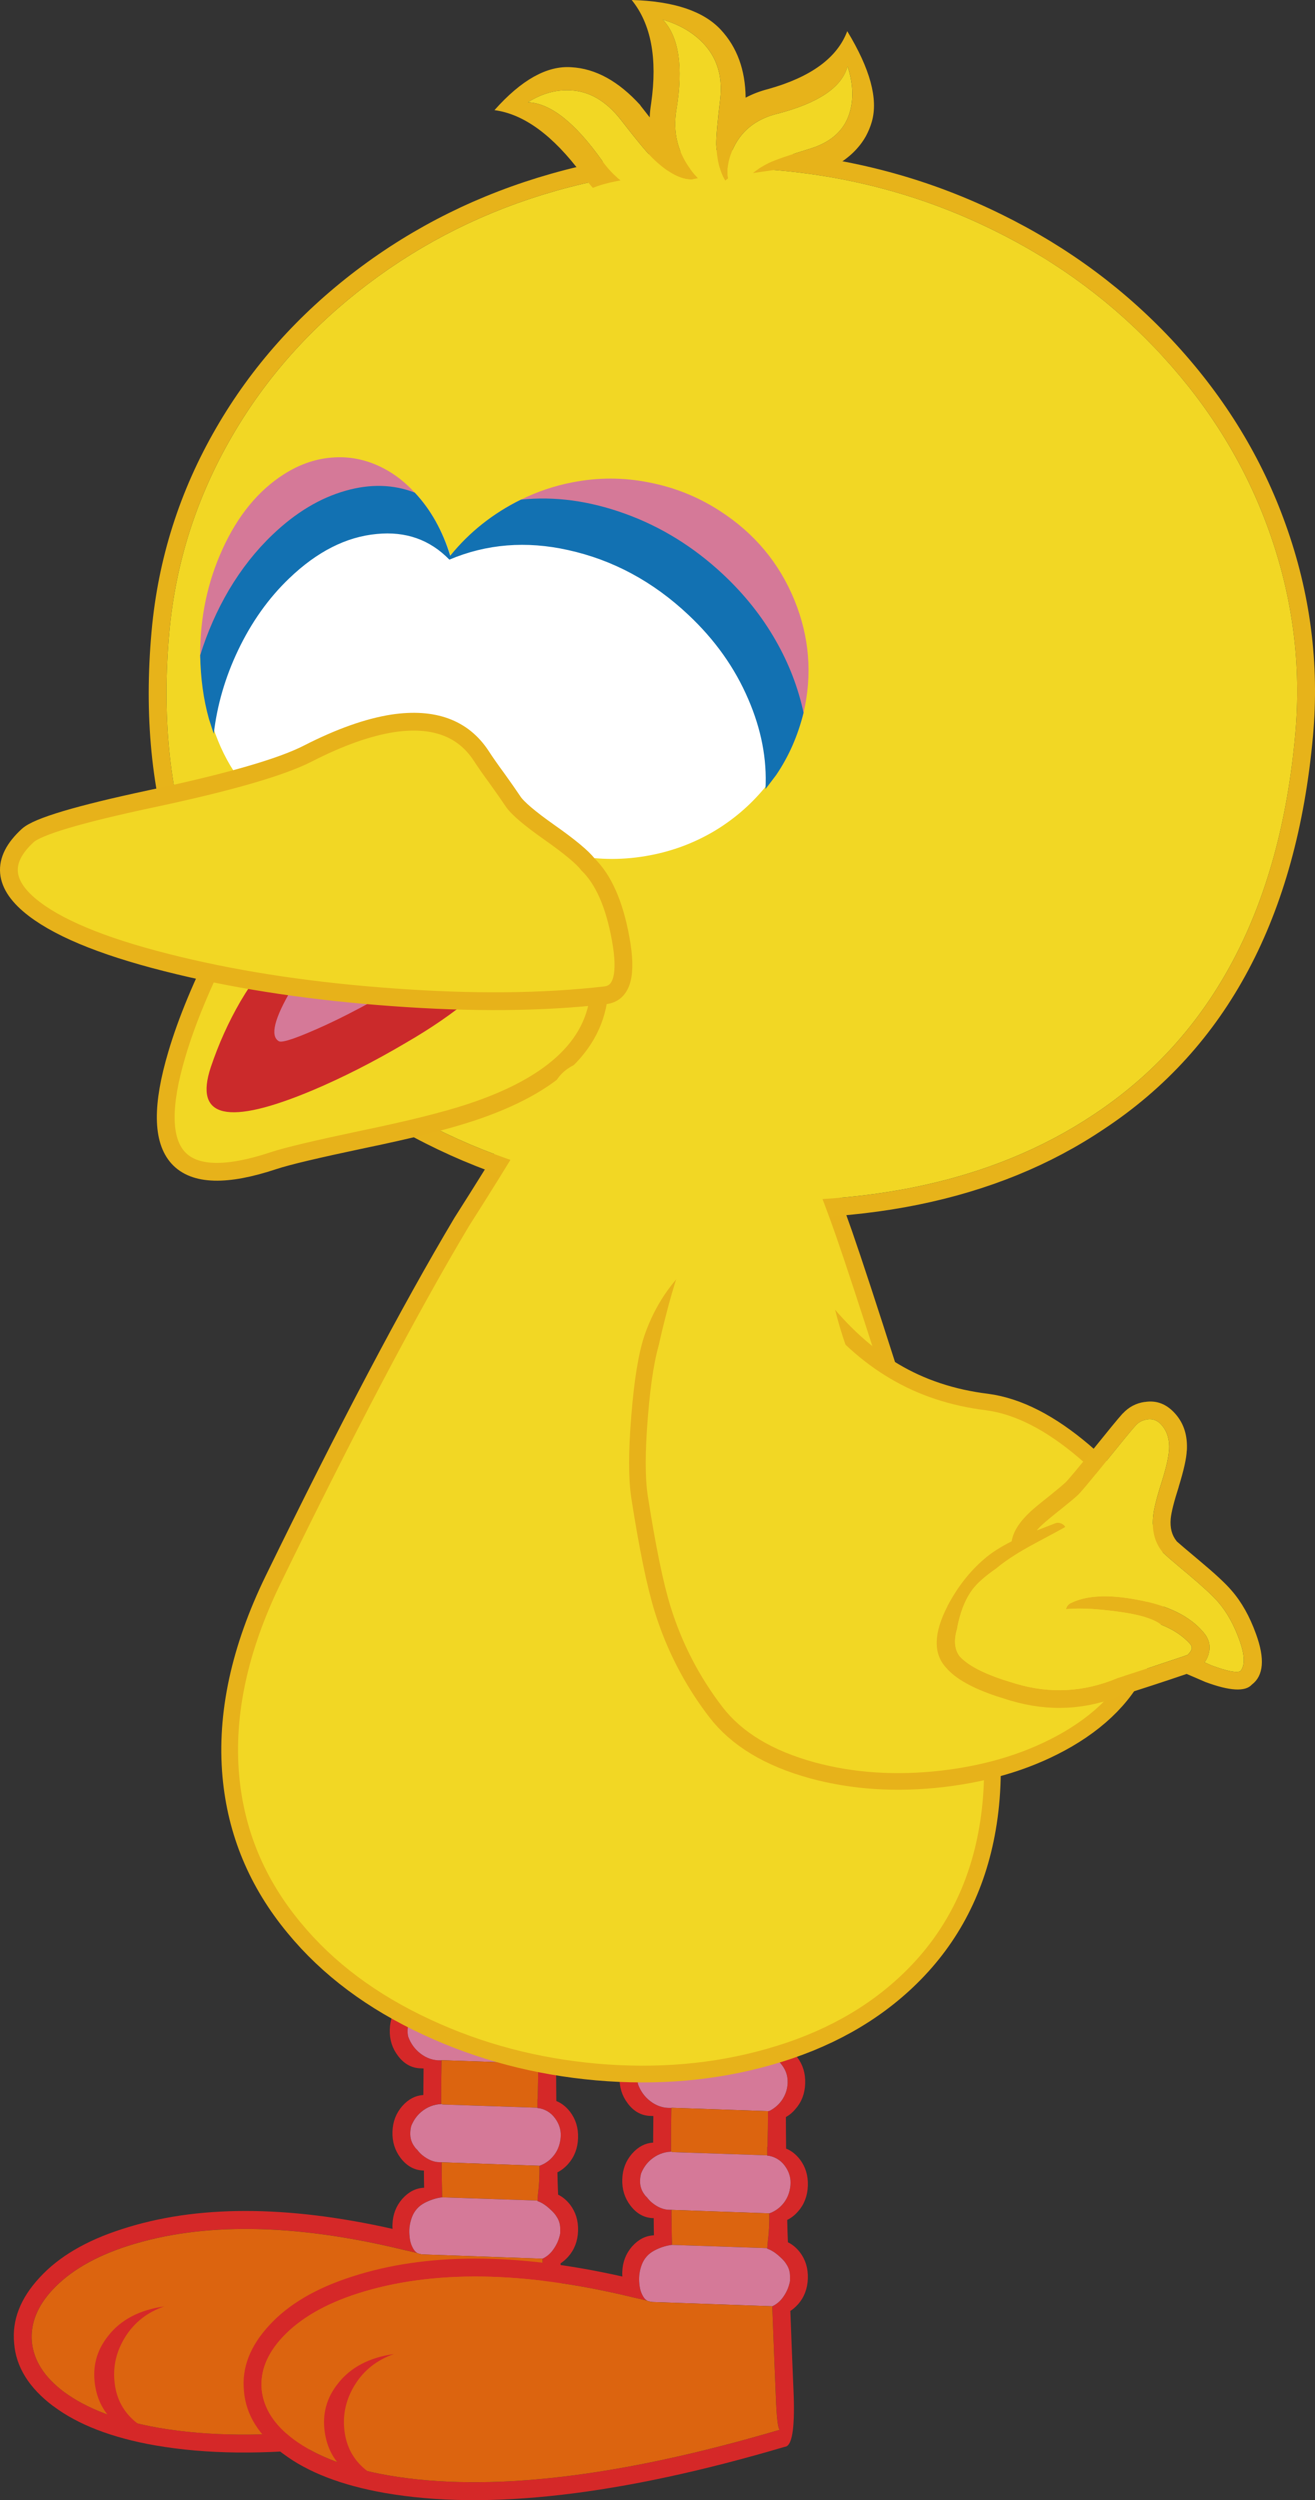 <?xml version="1.0" encoding="utf-8"?>
<!-- Generator: Adobe Illustrator 16.0.0, SVG Export Plug-In . SVG Version: 6.00 Build 0)  -->
<!DOCTYPE svg PUBLIC "-//W3C//DTD SVG 1.1//EN" "http://www.w3.org/Graphics/SVG/1.1/DTD/svg11.dtd">
<svg version="1.1" id="レイヤー_1" xmlns="http://www.w3.org/2000/svg" xmlns:xlink="http://www.w3.org/1999/xlink" x="0px"
	 y="0px" width="250.728px" height="476.513px" viewBox="0 0 250.728 476.513" enable-background="new 0 0 250.728 476.513"
	 xml:space="preserve">
<rect x="0" y="0" width="250.728" height="476.513" fill="#333333" stroke="none"/>
<g>
	<path fill="#D52828" d="M107.048,356.849l0.105-1.68l-24.199-1.762l-0.172,1.635c-0.783,7.51-1.361,15.785-1.678,24.775
		l-0.322-0.023c-1.742-0.062-3.273,0.643-4.57,2.107H76.19v0.016c-1.172,1.344-1.807,2.959-1.869,4.877
		c-0.066,1.936,0.465,3.592,1.553,5.021l-0.021-0.027c1.188,1.6,2.676,2.406,4.443,2.426h0.02l0.447,0.025
		c-0.021,1.654-0.021,3.336-0.043,5.055c-1.51,0.09-2.85,0.789-3.996,2.086h-0.021v0.02c-1.172,1.344-1.809,2.959-1.869,4.869
		c-0.066,1.939,0.463,3.596,1.547,5.021l-0.018-0.021c1.209,1.594,2.699,2.404,4.465,2.422c0,1.148,0.02,2.236,0.043,3.277
		c-1.572,0.064-2.959,0.768-4.146,2.105h-0.021v0.021c-1.172,1.338-1.809,2.955-1.869,4.871c-0.023,0.275,0,0.572,0.018,0.846
		c-20.285-4.568-37.471-4.549-51.545,0.029c-6.848,2.182-12.102,5.266-15.736,9.229c-3.699,3.975-5.316,8.16-4.871,12.564v0.018
		c0.361,4.514,2.854,8.486,7.465,11.959h0.021c4.697,3.521,11.141,6.01,19.373,7.461h0.02c19.459,3.398,44.893,0.461,76.256-8.805
		c1.342-0.088,1.891-3.342,1.684-9.764v-0.018c-0.258-5.977-0.469-11.334-0.643-16.098c0.49-0.318,0.98-0.746,1.428-1.234
		c0-0.025,0-0.025,0.02-0.025c1.193-1.334,1.832-2.994,1.891-4.928c0.066-1.939-0.441-3.598-1.529-5.021
		c-0.682-0.871-1.445-1.488-2.273-1.891c-0.066-1.426-0.105-2.854-0.131-4.252c0.727-0.363,1.406-0.879,2.023-1.576
		c0-0.02,0-0.02,0.02-0.02c1.193-1.34,1.832-3,1.891-4.939c0.066-1.928-0.441-3.594-1.529-5.014
		c-0.766-0.977-1.635-1.658-2.613-2.041c-0.02-2.023-0.041-4.045-0.041-6.021c0.654-0.357,1.254-0.848,1.781-1.482
		c1.189-1.342,1.83-2.982,1.895-4.916c0.066-1.932-0.445-3.596-1.531-5.02c-0.613-0.787-1.299-1.361-2.041-1.762
		C106.278,372.735,106.599,364.612,107.048,356.849 M102.71,382.284v0.043c1.17,0.594,2.105,1.463,2.848,2.594
		c0.406,0.617,0.637,1.275,0.746,1.98c0.189,1.465-0.109,2.805-0.852,4.021c-0.617,0.996-1.467,1.764-2.512,2.311
		c-0.127,0.047-0.23,0.066-0.32,0.066c0,2.23-0.041,4.527-0.102,6.867l-0.041-0.084v1.637v0.066h0.016
		c0.127,0.02,0.26,0.02,0.402,0.037c1.385,0.303,2.449,1.068,3.213,2.322c0.619,0.996,0.896,2.084,0.787,3.25
		c-0.021,0.195-0.039,0.385-0.082,0.617c-0.234,1.385-0.85,2.555-1.871,3.508c-0.596,0.555-1.297,0.982-2.086,1.262v0.232
		c0.021,1.549-0.043,3.146-0.236,4.822v-0.188l-0.143,1.762v0.107c0.74,0.234,1.547,0.744,2.422,1.555
		c0.572,0.51,0.977,0.977,1.209,1.379c0.512,0.746,0.748,1.617,0.705,2.617v0.043v0.064v0.209v0.277
		c-0.234,1.26-0.744,2.359-1.533,3.361c-0.508,0.637-1.125,1.129-1.85,1.467v0.127c0.191,5.004,0.406,10.652,0.682,16.996
		c0.15,4.168,0.402,6.293,0.762,6.396c-30.725,9.082-55.65,11.992-74.725,8.695c-7.588-1.336-13.584-3.617-17.945-6.822
		c-3.719-2.787-5.762-5.953-6.127-9.547c-0.295-3.469,1.02-6.785,3.977-9.955c3.32-3.553,8.086-6.312,14.293-8.312
		c14.207-4.555,31.686-4.316,52.439,0.697l2.68,0.619l0.107,0.025c-0.406-0.236-0.723-0.645-0.98-1.217
		c-0.318-0.66-0.486-1.445-0.529-2.336c-0.086-1.129,0.082-2.215,0.484-3.303c0.475-1.203,1.279-2.102,2.402-2.697
		c1.023-0.529,2.084-0.895,3.172-1.043c0.062-0.021,0.129-0.021,0.189-0.021v-0.104c-0.061-1.934-0.082-4.127-0.105-6.572v-0.018
		h-0.338c-1.127,0-2.232-0.445-3.318-1.32c-0.402-0.322-0.723-0.68-0.998-1.043c-0.172-0.15-0.322-0.316-0.471-0.51v-0.023
		c-0.613-0.785-0.912-1.719-0.85-2.805c0.021-0.445,0.086-0.857,0.191-1.236c0.428-1.037,1.043-1.934,1.873-2.635
		c1.125-0.936,2.4-1.447,3.826-1.51v-0.275c0-2.748,0.021-5.443,0.062-8.057h-0.146c-1.402,0.037-2.68-0.387-3.848-1.281
		c-1.088-0.828-1.873-1.914-2.359-3.248c-0.088-0.408-0.131-0.811-0.111-1.238c0.023-0.615,0.15-1.188,0.365-1.68
		c0.256-0.402,0.531-0.809,0.828-1.189c0.428-0.555,0.955-1,1.594-1.342c1.256-0.617,2.549-0.977,3.934-1.062v-0.066
		c0.277-8.906,0.811-17.074,1.553-24.537l17.564,1.275C103.112,365.956,102.839,373.946,102.71,382.284"/>
	<path fill="#D57998" d="M102.71,382.327v-0.043l-18.27-0.637c-1.385,0.084-2.678,0.443-3.934,1.061
		c-0.639,0.342-1.166,0.787-1.594,1.342c-0.297,0.381-0.572,0.787-0.828,1.189c-0.215,0.492-0.344,1.064-0.365,1.68
		c-0.02,0.428,0.021,0.83,0.111,1.238c0.486,1.338,1.271,2.424,2.359,3.248c1.168,0.895,2.445,1.318,3.848,1.281h0.146
		c0.045-0.023,0.086-0.023,0.127-0.023l18.309,0.637c0.09,0,0.193-0.02,0.32-0.066c1.045-0.547,1.895-1.314,2.512-2.311
		c0.742-1.217,1.041-2.557,0.852-4.021c-0.109-0.705-0.34-1.363-0.746-1.98C104.815,383.79,103.88,382.921,102.71,382.327"/>
	<path fill="#DC640F" d="M102.71,382.284c0.129-8.338,0.402-16.328,0.848-23.967l-17.564-1.275
		c-0.742,7.463-1.275,15.631-1.553,24.537v0.066L102.71,382.284z"/>
	<path fill="#DC640F" d="M102.478,400.083l0.041,0.084c0.059-2.34,0.102-4.637,0.102-6.867l-18.309-0.637
		c-0.041,0-0.082,0-0.125,0.023c-0.039,2.613-0.064,5.309-0.064,8.057v0.275l0.148,0.021c0.023,0.02,0.062,0.041,0.107,0.064
		l18.1,0.615V400.083z"/>
	<path fill="#D57998" d="M102.478,401.786v-0.066l-18.1-0.615c-0.045-0.023-0.084-0.045-0.107-0.064l-0.148-0.018
		c-1.426,0.059-2.701,0.57-3.826,1.506c-0.83,0.701-1.447,1.598-1.871,2.635c-0.107,0.379-0.17,0.791-0.193,1.236
		c-0.062,1.086,0.238,2.02,0.85,2.805v0.023c0.148,0.193,0.301,0.359,0.471,0.51c0.275,0.363,0.594,0.721,0.998,1.043
		c1.086,0.875,2.191,1.32,3.318,1.32h0.338v0.018l18.65,0.664c0.787-0.279,1.49-0.707,2.086-1.262
		c1.021-0.953,1.637-2.123,1.871-3.508c0.041-0.232,0.061-0.422,0.08-0.617c0.111-1.166-0.168-2.254-0.783-3.25
		c-0.768-1.254-1.83-2.02-3.213-2.322c-0.146-0.018-0.277-0.018-0.402-0.037H102.478z"/>
	<path fill="#DC640F" d="M102.856,413.015v-0.232l-18.65-0.664c0.023,2.445,0.043,4.637,0.105,6.572v0.104l18.166,0.617l0.143-1.762
		v0.188C102.813,416.161,102.878,414.563,102.856,413.015"/>
	<path fill="#D57998" d="M106.813,425.663v-0.277v-0.209v-0.064v-0.043c0.041-1-0.193-1.875-0.705-2.617
		c-0.232-0.402-0.639-0.869-1.211-1.379c-0.871-0.811-1.68-1.32-2.42-1.555v-0.107l-18.166-0.617c-0.062,0-0.127,0-0.188,0.021
		c-1.086,0.148-2.148,0.514-3.172,1.043c-1.125,0.596-1.934,1.494-2.4,2.703c-0.4,1.082-0.574,2.168-0.488,3.297
		c0.043,0.887,0.209,1.676,0.529,2.336c0.256,0.572,0.574,0.98,0.98,1.217l-0.107-0.025c0.086,0.025,0.17,0.062,0.256,0.104
		c0.146,0.047,0.293,0.092,0.469,0.131c0.02,0,0.062,0,0.125,0.021c0.17,0.02,0.363,0.045,0.553,0.045l22.561,0.805
		c0.727-0.338,1.342-0.83,1.85-1.467C106.069,428.022,106.579,426.923,106.813,425.663"/>
	<path fill="#DC640F" d="M103.431,430.618v-0.127l-22.561-0.805c-0.193,0-0.383-0.025-0.555-0.045
		c-0.062-0.021-0.105-0.021-0.125-0.021c-0.17-0.037-0.322-0.084-0.471-0.129c-0.082-0.043-0.168-0.08-0.254-0.105l-2.68-0.617
		c-20.754-5.016-38.232-5.254-52.439-0.699c-6.207,2-10.973,4.76-14.293,8.312c-2.957,3.17-4.271,6.486-3.977,9.955
		c0.365,3.594,2.404,6.76,6.127,9.547c4.361,3.207,10.357,5.486,17.945,6.822c19.074,3.297,44,0.387,74.725-8.695
		c-0.359-0.104-0.611-2.229-0.762-6.396C103.837,441.271,103.622,435.622,103.431,430.618"/>
	<path fill="#D52828" d="M20.624,445.208c-2.193,2.744-3.02,5.85-2.512,9.314c0.514,3.488,2.193,6.189,5.066,8.123
		c3.229,2.191,7.246,2.83,12.074,1.957l-0.254-0.127c-3.998,0-7.207-1.084-9.613-3.277c-2.125-1.938-3.316-4.422-3.574-7.484
		c-0.254-2.961,0.451-5.721,2.084-8.336c1.727-2.744,4.193-4.68,7.404-5.785C26.603,440.255,23.024,442.126,20.624,445.208"/>
	<path fill="#D52828" d="M150.863,365.925l0.105-1.68l-24.198-1.766l-0.172,1.639c-0.789,7.506-1.361,15.777-1.682,24.768
		l-0.32-0.02c-1.744-0.061-3.271,0.639-4.566,2.109h-0.025v0.018c-1.17,1.344-1.809,2.959-1.871,4.871
		c-0.066,1.939,0.469,3.598,1.553,5.021l-0.023-0.018c1.193,1.588,2.68,2.398,4.443,2.416h0.025l0.443,0.025
		c-0.018,1.658-0.018,3.336-0.041,5.057c-1.508,0.086-2.852,0.789-3.994,2.084h-0.025v0.023c-1.17,1.34-1.807,2.957-1.867,4.871
		c-0.066,1.938,0.467,3.592,1.549,5.021l-0.016-0.025c1.207,1.596,2.701,2.406,4.461,2.426c0,1.148,0.02,2.232,0.045,3.273
		c-1.578,0.068-2.961,0.766-4.146,2.105h-0.025v0.016c-1.17,1.346-1.807,2.963-1.867,4.881c-0.023,0.27,0,0.572,0.018,0.85
		c-20.289-4.572-37.471-4.553-51.547,0.018c-6.846,2.189-12.1,5.275-15.734,9.229c-3.705,3.977-5.316,8.168-4.871,12.568v0.018
		c0.365,4.512,2.85,8.49,7.467,11.951h0.018c4.703,3.533,11.143,6.02,19.373,7.469h0.02c19.459,3.4,44.895,0.465,76.26-8.805
		c1.342-0.086,1.893-3.34,1.68-9.762v-0.021c-0.252-5.975-0.467-11.332-0.639-16.1c0.488-0.316,0.98-0.742,1.424-1.234
		c0-0.016,0-0.016,0.025-0.016c1.189-1.344,1.828-3.004,1.889-4.941c0.064-1.93-0.443-3.586-1.527-5.014
		c-0.684-0.869-1.453-1.49-2.277-1.893c-0.062-1.422-0.104-2.848-0.129-4.254c0.721-0.357,1.408-0.867,2.02-1.574
		c0-0.018,0-0.018,0.025-0.018c1.189-1.34,1.828-3,1.889-4.936c0.064-1.932-0.443-3.594-1.527-5.018
		c-0.766-0.98-1.639-1.662-2.619-2.045c-0.021-2.018-0.043-4.039-0.043-6.016c0.656-0.361,1.254-0.848,1.787-1.486
		c1.195-1.342,1.834-2.975,1.891-4.914c0.068-1.938-0.445-3.594-1.527-5.018c-0.617-0.787-1.299-1.363-2.039-1.762
		C150.095,381.81,150.416,373.685,150.863,365.925 M146.521,391.354v0.047c1.172,0.588,2.107,1.463,2.852,2.594
		c0.404,0.617,0.641,1.281,0.748,1.975c0.189,1.471-0.107,2.809-0.852,4.018c-0.617,1.004-1.471,1.77-2.512,2.318
		c-0.127,0.045-0.236,0.068-0.32,0.068c0,2.232-0.041,4.525-0.102,6.865l-0.045-0.084v1.639v0.064h0.021
		c0.125,0.021,0.254,0.021,0.404,0.041c1.381,0.297,2.443,1.066,3.209,2.318c0.617,1.002,0.891,2.084,0.785,3.256
		c-0.02,0.191-0.037,0.383-0.082,0.613c-0.23,1.383-0.852,2.557-1.873,3.508c-0.594,0.553-1.295,0.979-2.08,1.258v0.23
		c0.02,1.557-0.045,3.15-0.238,4.828v-0.189l-0.146,1.762v0.109c0.746,0.238,1.553,0.746,2.424,1.551
		c0.574,0.512,0.979,0.98,1.211,1.385c0.514,0.744,0.748,1.615,0.703,2.611v0.047v0.061v0.211v0.277
		c-0.23,1.256-0.746,2.365-1.533,3.361c-0.512,0.641-1.123,1.125-1.852,1.465v0.133c0.195,4.994,0.406,10.65,0.684,16.992
		c0.146,4.166,0.402,6.293,0.768,6.404c-30.731,9.076-55.651,11.992-74.729,8.689c-7.592-1.336-13.584-3.615-17.949-6.824
		c-3.719-2.787-5.76-5.955-6.121-9.547c-0.301-3.465,1.02-6.783,3.979-9.955c3.314-3.551,8.08-6.311,14.287-8.314
		c14.207-4.553,31.686-4.316,52.439,0.705l2.684,0.617l0.102,0.018c-0.404-0.234-0.721-0.635-0.975-1.209
		c-0.322-0.66-0.49-1.447-0.535-2.338c-0.084-1.127,0.084-2.221,0.488-3.297c0.471-1.217,1.275-2.109,2.402-2.699
		c1.023-0.537,2.09-0.896,3.172-1.049c0.062-0.021,0.129-0.021,0.189-0.021v-0.105c-0.061-1.93-0.08-4.121-0.105-6.572v-0.02h-0.344
		c-1.125,0-2.232-0.445-3.312-1.316c-0.402-0.318-0.727-0.682-1.004-1.041c-0.166-0.148-0.314-0.318-0.463-0.512v-0.018
		c-0.619-0.789-0.914-1.727-0.852-2.811c0.021-0.443,0.082-0.852,0.189-1.234c0.428-1.041,1.047-1.932,1.873-2.635
		c1.127-0.936,2.402-1.441,3.828-1.508v-0.279c0-2.742,0.018-5.447,0.062-8.059h-0.146c-1.404,0.041-2.682-0.381-3.848-1.277
		c-1.088-0.828-1.877-1.914-2.365-3.254c-0.084-0.402-0.129-0.805-0.104-1.234c0.02-0.619,0.146-1.188,0.357-1.676
		c0.26-0.41,0.533-0.811,0.828-1.197c0.432-0.545,0.965-0.992,1.598-1.336c1.258-0.615,2.553-0.98,3.936-1.064v-0.059
		c0.273-8.912,0.807-17.082,1.553-24.543l17.567,1.273C146.927,375.024,146.65,383.022,146.521,391.354"/>
	<path fill="#D57998" d="M146.521,391.401v-0.047l-18.264-0.637c-1.383,0.084-2.678,0.449-3.936,1.064
		c-0.633,0.344-1.166,0.791-1.598,1.336c-0.295,0.387-0.568,0.787-0.828,1.197c-0.213,0.488-0.338,1.057-0.357,1.676
		c-0.025,0.43,0.02,0.832,0.104,1.234c0.488,1.34,1.277,2.426,2.365,3.254c1.166,0.896,2.439,1.318,3.848,1.277h0.146
		c0.047-0.023,0.088-0.023,0.127-0.023l18.309,0.641c0.084,0,0.193-0.023,0.32-0.068c1.041-0.549,1.895-1.314,2.512-2.318
		c0.744-1.209,1.041-2.547,0.852-4.018c-0.107-0.697-0.344-1.357-0.748-1.975C148.628,392.864,147.693,391.989,146.521,391.401"/>
	<path fill="#DC640F" d="M146.521,391.354c0.129-8.332,0.406-16.33,0.855-23.965l-17.567-1.273
		c-0.746,7.461-1.279,15.631-1.553,24.543v0.059L146.521,391.354z"/>
	<path fill="#DC640F" d="M146.289,409.155l0.045,0.084c0.061-2.34,0.105-4.633,0.105-6.865l-18.309-0.641
		c-0.043,0-0.082,0-0.127,0.023c-0.045,2.611-0.064,5.316-0.064,8.059v0.279l0.148,0.02c0.02,0.018,0.062,0.047,0.102,0.062
		l18.1,0.617V409.155z"/>
	<path fill="#D57998" d="M146.289,410.858v-0.064l-18.1-0.617c-0.039-0.016-0.082-0.045-0.102-0.062l-0.148-0.023
		c-1.428,0.07-2.701,0.576-3.826,1.512c-0.828,0.703-1.451,1.594-1.873,2.635c-0.105,0.383-0.17,0.791-0.195,1.234
		c-0.059,1.084,0.242,2.021,0.854,2.807v0.021c0.15,0.193,0.301,0.361,0.465,0.512c0.279,0.359,0.6,0.723,1.004,1.041
		c1.08,0.871,2.188,1.316,3.312,1.316h0.344v0.018l18.653,0.666c0.785-0.279,1.486-0.705,2.084-1.258
		c1.018-0.951,1.637-2.125,1.869-3.508c0.043-0.23,0.062-0.422,0.082-0.615c0.105-1.17-0.168-2.254-0.783-3.254
		c-0.768-1.252-1.83-2.021-3.211-2.318c-0.154-0.021-0.277-0.021-0.402-0.041H146.289z"/>
	<path fill="#DC640F" d="M146.675,422.083v-0.23l-18.653-0.664c0.025,2.451,0.045,4.643,0.109,6.572v0.105l18.159,0.617l0.15-1.762
		v0.189C146.63,425.233,146.695,423.64,146.675,422.083"/>
	<path fill="#D57998" d="M150.628,434.735v-0.277v-0.211v-0.061v-0.047c0.043-0.996-0.189-1.867-0.703-2.611
		c-0.232-0.404-0.639-0.873-1.215-1.385c-0.867-0.805-1.678-1.312-2.422-1.551v-0.109l-18.159-0.617c-0.064,0-0.129,0-0.189,0.021
		c-1.084,0.152-2.15,0.512-3.172,1.049c-1.127,0.59-1.934,1.482-2.404,2.699c-0.404,1.076-0.57,2.17-0.49,3.297
		c0.045,0.891,0.215,1.678,0.537,2.338c0.254,0.574,0.57,0.975,0.975,1.209l-0.102-0.018c0.078,0.018,0.166,0.064,0.25,0.104
		c0.152,0.039,0.299,0.088,0.473,0.125c0.018,0,0.059,0,0.123,0.023c0.168,0.023,0.363,0.043,0.553,0.043l22.563,0.805
		c0.727-0.34,1.338-0.824,1.85-1.465C149.884,437.101,150.396,435.991,150.628,434.735"/>
	<path fill="#DC640F" d="M147.246,439.694v-0.135l-22.563-0.803c-0.189,0-0.385-0.02-0.553-0.043
		c-0.064-0.023-0.105-0.023-0.123-0.023c-0.174-0.037-0.32-0.086-0.473-0.125c-0.084-0.039-0.172-0.09-0.25-0.104l-2.682-0.617
		c-20.756-5.021-38.234-5.258-52.438-0.705c-6.211,2.004-10.977,4.764-14.293,8.314c-2.957,3.172-4.277,6.49-3.977,9.949
		c0.357,3.598,2.4,6.766,6.121,9.553c4.363,3.209,10.359,5.488,17.949,6.824c19.076,3.303,43.998,0.387,74.729-8.689
		c-0.365-0.111-0.619-2.238-0.77-6.404C147.65,450.345,147.437,444.688,147.246,439.694"/>
	<path fill="#D52828" d="M64.44,454.284c-2.189,2.738-3.023,5.844-2.51,9.312c0.512,3.488,2.191,6.189,5.059,8.121
		c3.236,2.193,7.252,2.83,12.082,1.961l-0.256-0.131c-3.998,0-7.209-1.088-9.613-3.273c-2.125-1.936-3.316-4.424-3.574-7.488
		c-0.254-2.957,0.447-5.717,2.084-8.334c1.725-2.742,4.191-4.676,7.4-5.787C70.415,449.325,66.841,451.2,64.44,454.284"/>
	<path fill="#E7B31A" d="M105.808,206.417c1.859-3.512,6.109-5.133,12.809-4.824c6.484,0.281,14.676,2.33,24.551,6.17
		c2.822,1.1,5.557,3.971,8.182,8.643c2.387,4.219,5.078,10.631,8.088,19.268c3.811,10.982,11.434,34.838,22.863,71.551
		c5.029,15.344,6.502,29.045,4.404,41.078c-1.885,10.918-6.586,20.094-14.139,27.496c-6.91,6.785-15.711,11.703-26.396,14.707
		c-10.098,2.871-20.844,3.816-32.256,2.82c-11.348-1.006-21.922-3.797-31.73-8.352c-10.322-4.754-18.627-10.955-24.893-18.586
		c-6.869-8.285-10.752-17.625-11.688-28.025c-1.027-11.482,1.619-23.689,7.93-36.641c13.947-28.607,25.891-51.266,35.85-67.977
		C97.433,221.108,102.899,212.009,105.808,206.417"/>
	<path fill="none" stroke="#E7B21A" stroke-width="6.375" stroke-miterlimit="10" d="M118.616,201.593
		c6.482,0.281,14.676,2.33,24.553,6.17c2.82,1.1,5.555,3.971,8.178,8.643c2.391,4.221,5.078,10.631,8.09,19.268
		c3.811,10.982,11.434,34.838,22.861,71.551c5.031,15.344,6.504,29.045,4.406,41.078c-1.885,10.918-6.59,20.094-14.139,27.496
		c-6.914,6.785-15.711,11.703-26.396,14.707c-10.1,2.871-20.844,3.816-32.256,2.82c-11.35-1.006-21.922-3.797-31.729-8.352
		c-10.324-4.754-18.629-10.955-24.896-18.584c-6.867-8.287-10.75-17.627-11.688-28.027c-1.027-11.482,1.621-23.689,7.934-36.641
		c13.945-28.607,25.887-51.266,35.848-67.977c8.047-12.637,13.514-21.734,16.426-27.328
		C107.665,202.905,111.919,201.284,118.616,201.593z"/>
	<path fill="#E7B31A" d="M41.247,81.511c6.711-11.592,15.621-21.58,26.725-30.006c11.068-8.389,23.434-14.508,37.135-18.398
		c14.164-4.02,28.717-5.363,43.69-4.01c14.969,1.354,29.029,5.287,42.195,11.783c12.781,6.283,23.869,14.525,33.25,24.762
		c9.418,10.285,16.385,21.709,20.889,34.311c4.709,13.119,6.453,26.562,5.209,40.352c-3.121,34.445-16.404,59.402-39.859,74.887
		c-20.519,13.795-47.177,19.217-79.988,16.252c-15.314-1.385-29.352-4.789-42.129-10.178l-0.023-0.004
		c-13.178-5.596-24.363-13.041-33.555-22.303c-20.16-20.24-28.791-46.484-25.881-78.688C30.151,106.479,34.255,93.563,41.247,81.511
		 M70.028,54.228C59.31,62.345,50.683,72.017,44.2,83.226c-6.738,11.629-10.713,24.068-11.918,37.354
		c-2.814,31.1,5.479,56.422,24.889,75.996c8.92,8.961,19.746,16.131,32.516,21.568c12.469,5.26,26.18,8.566,41.105,9.914
		c31.909,2.889,57.846-2.344,77.811-15.674c22.557-14.988,35.346-39.127,38.354-72.387c1.203-13.281-0.479-26.227-5.02-38.879
		c-4.367-12.193-11.115-23.258-20.227-33.174c-9.086-9.932-19.814-17.947-32.21-24.029c-12.799-6.314-26.459-10.129-41.01-11.441
		c-14.553-1.314-28.696-0.018-42.459,3.889C92.765,40.124,80.749,46.081,70.028,54.228"/>
	<path fill="#F2D724" d="M44.2,83.226c6.484-11.209,15.109-20.879,25.828-28.998c10.721-8.146,22.736-14.104,36.002-17.865
		c13.764-3.906,27.906-5.203,42.458-3.889c14.553,1.312,28.213,5.127,41.012,11.441c12.396,6.082,23.125,14.098,32.21,24.029
		c9.111,9.916,15.857,20.98,20.227,33.174c4.541,12.652,6.223,25.598,5.02,38.879c-3.008,33.26-15.797,57.398-38.355,72.387
		c-19.962,13.33-45.9,18.562-77.809,15.674c-14.926-1.348-28.637-4.654-41.105-9.914c-12.771-5.438-23.596-12.607-32.516-21.568
		c-19.414-19.574-27.705-44.896-24.889-75.996C33.485,107.294,37.462,94.854,44.2,83.226"/>
	<path fill="#FFFFFF" d="M73.353,89.476c2.09,1.127,4.043,2.643,5.822,4.574c3.031,3.229,5.336,7.377,6.902,12.438
		c3.521-4.793,7.922-8.502,13.225-11.109c3.1-1.529,6.346-2.619,9.727-3.27c4.877-0.945,9.73-0.953,14.541-0.006
		c4.836,0.926,9.314,2.715,13.459,5.391c6.581,4.238,11.323,9.924,14.194,17.02c2.82,6.959,3.391,14.057,1.693,21.293
		c-1.055,4.354-2.793,8.281-5.199,11.814l-2.012,2.646c-2.74,3.287-5.95,6.021-9.663,8.221c-3.707,2.17-7.719,3.689-12.031,4.508
		c-4.875,0.941-9.73,0.951-14.521,0.006c-4.832-0.928-9.334-2.717-13.496-5.414c-6.094-3.936-10.561-8.941-13.395-15.029
		c-2.662,4.973-6.139,8.811-10.412,11.533c-3.092,1.959-6.252,3.033-9.527,3.205c-3.252,0.193-6.381-0.51-9.406-2.129
		c-2.686-1.414-5.078-3.439-7.158-6.074c-2.084-2.639-3.762-5.748-5.059-9.293l-0.914-2.832c-1.047-3.736-1.596-7.744-1.656-12.072
		c-0.029-7.172,1.385-13.887,4.23-20.143c2.898-6.375,6.795-11.113,11.699-14.225c3.072-1.957,6.23-3.014,9.504-3.186
		C67.179,87.149,70.325,87.86,73.353,89.476"/>
	<path fill="#D57998" d="M73.239,89.317c2.113,1.105,4.059,2.645,5.848,4.576c1.57,1.65,2.934,3.562,4.098,5.711
		c-11.416-2.029-20.691,0-27.826,6.148c-5.932,5.102-11.486,12.396-16.684,21.846l-0.107-0.758
		c-0.033-0.086-0.072-0.154-0.086-0.217c-0.055-0.113-0.064-0.176-0.045-0.238c0.111-0.244,0.166-0.369,0.166-0.389
		c0.025-0.297-0.066-0.453-0.291-0.496c-0.049-0.004-0.09-0.008-0.131,0.008c-0.008-0.213-0.008-0.426-0.01-0.617
		c-0.029-7.203,1.389-13.947,4.26-20.244c2.918-6.398,6.842-11.174,11.746-14.287c3.092-1.957,6.271-3.01,9.568-3.18
		C67.019,86.987,70.19,87.702,73.239,89.317"/>
	<path fill="#D57998" d="M94.368,98.874c-0.322-0.008-0.635-0.041-0.955-0.047c1.871-1.385,3.832-2.594,5.906-3.594
		c3.113-1.529,6.365-2.637,9.766-3.291c4.9-0.963,9.775-0.969,14.631,0.004c4.83,0.926,9.35,2.721,13.512,5.416
		c6.622,4.26,11.364,9.943,14.276,17.088c2.834,7.006,3.406,14.148,1.705,21.4c-0.1,0.398-0.229,0.811-0.324,1.207
		c-0.205-0.086-0.473,0.062-0.781,0.418l-0.41,0.986c-0.191,0.535-0.467,1.213-0.842,2.031c-0.264,0.553-0.5,1.02-0.705,1.447
		c-0.943-2.959-2.094-5.828-3.455-8.639c-2.387-4.938-5.473-9.41-9.286-13.4c-3.904-4.145-8.232-7.812-12.994-10.99
		c-4.471-3-9.303-5.396-14.447-7.164C104.911,99.976,99.72,99.013,94.368,98.874"/>
	<path fill="#1271B2" d="M65.897,93.53c4.719-1.342,9.111-1.223,13.188,0.363c3.045,3.254,5.303,7.266,6.766,12.023
		c3.646-4.504,8.141-8.061,13.469-10.684c6.424-0.678,13.006,0.217,19.748,2.637c6.906,2.475,13.178,6.346,18.795,11.596
		c4.061,3.801,7.409,7.998,10.036,12.602c2.555,4.467,4.311,9.076,5.311,13.783c-1.08,4.373-2.816,8.326-5.229,11.875l-2.029,2.67
		c0.305-5.695-0.799-11.398-3.281-17.133c-2.563-5.984-6.364-11.328-11.409-16.066c-6.746-6.355-14.4-10.477-22.938-12.355
		c-7.99-1.787-15.545-1.174-22.645,1.824c-3.699-3.805-8.322-5.438-13.844-4.893c-5.816,0.539-11.375,3.355-16.688,8.453
		c-3.961,3.789-7.211,8.377-9.76,13.723c-2.443,5.123-3.988,10.434-4.633,15.91l-0.916-2.83c-1.049-3.734-1.594-7.789-1.668-12.137
		c1.354-4.369,3.176-8.523,5.469-12.428c2.383-4.021,5.174-7.559,8.365-10.592C56.409,97.669,61.042,94.901,65.897,93.53"/>
	<path fill="#F2D724" d="M42.659,179.409c2.977-5.838,5.037-9.549,6.205-11.145c1-1.42,2.086-1.877,3.23-1.367
		c1.67,1.088,3.283,1.85,4.857,2.312c1.162,0.336,11.463,3.912,30.924,10.719c14.219,4.971,23.045,7.639,26.443,7.99
		c-0.23,10.754-8.428,18.781-24.576,24.111c-4.809,1.59-11.65,3.289-20.521,5.127c-8.77,1.846-14.443,3.188-17.014,4.039
		c-18.156,6.043-24.311-0.713-18.48-20.277C35.571,194.675,38.548,187.493,42.659,179.409"/>
	<path fill="none" stroke="#E7B21A" stroke-width="3.392" stroke-miterlimit="10" d="M48.864,168.265
		c0.998-1.42,2.086-1.877,3.23-1.367c1.67,1.088,3.281,1.85,4.857,2.312c1.162,0.336,11.465,3.912,30.924,10.719
		c14.219,4.971,23.045,7.639,26.443,7.99c-0.23,10.754-8.428,18.781-24.582,24.111c-4.803,1.59-11.645,3.289-20.516,5.125
		c-8.77,1.848-14.447,3.189-17.014,4.041c-18.154,6.043-24.311-0.713-18.48-20.277c1.844-6.244,4.816-13.426,8.932-21.51
		C45.636,173.571,47.696,169.86,48.864,168.265z"/>
	<path fill="#CB2A2B" d="M60.114,179.001c0.406,0.057,2.693,0.65,6.91,1.777c6.078,1.551,10.957,2.926,14.654,4.176
		c1.727,0.432,3.141,0.836,4.279,1.195c2.07,0.631,3.354,1.262,3.834,1.838c0.613,0.738,0.609,1.48-0.012,2.236l0.047-0.041
		c-0.021,0.02-0.072,0.061-0.092,0.078c-3.295,2.789-7.406,5.633-12.33,8.484c-6.227,3.676-12.162,6.672-17.76,9.041
		c-16.203,6.816-22.693,5.355-19.445-4.402c1.482-4.398,3.354-8.572,5.643-12.516c2.492-4.229,5.25-7.85,8.309-10.875
		C55.298,178.888,57.286,178.55,60.114,179.001"/>
	<path fill="#D57998" d="M71.048,169.712c5.746,3.562,9.725,8.27,11.967,14.111c-8.588,5.25-15.533,9.068-20.799,11.49
		c-5.398,2.469-8.406,3.518-9.055,3.137c-1.697-1.002-0.865-4.332,2.48-9.996C58.558,183.507,63.702,177.243,71.048,169.712"/>
	<path fill="#F2D724" d="M58.731,143.606c6.055-3.094,11.422-4.996,16.146-5.738c7.773-1.166,13.4,0.895,16.861,6.168
		c0.82,1.266,1.82,2.697,3.016,4.318c1.229,1.707,2.244,3.162,3.049,4.365c0.83,1.268,3.139,3.238,6.924,5.908
		c3.922,2.752,6.373,4.809,7.363,6.113c2.973,2.887,5.057,7.609,6.252,14.189c1.258,6.822,0.275,10.393-2.934,10.764
		c-11.877,1.375-25.406,1.492-40.609,0.371c-14.807-1.064-28.381-3.055-40.713-6.027c-13.006-3.111-22.199-6.711-27.555-10.793
		c-5.996-4.566-6.424-9.248-1.244-13.994c1.879-1.725,9.67-4.043,23.322-6.959C43.632,149.116,53.667,146.212,58.731,143.606"/>
	<path fill="none" stroke="#E7B21A" stroke-width="3.392" stroke-miterlimit="10" d="M74.878,137.868
		c7.773-1.166,13.4,0.895,16.859,6.168c0.824,1.266,1.822,2.697,3.018,4.318c1.229,1.707,2.242,3.162,3.049,4.365
		c0.828,1.268,3.139,3.238,6.922,5.904c3.924,2.756,6.375,4.812,7.365,6.117c2.973,2.887,5.061,7.609,6.248,14.189
		c1.262,6.822,0.277,10.393-2.93,10.764c-11.877,1.375-25.406,1.492-40.609,0.371c-14.803-1.064-28.379-3.055-40.713-6.027
		c-13.006-3.111-22.195-6.711-27.553-10.793c-5.998-4.566-6.426-9.248-1.246-13.994c1.879-1.725,9.67-4.043,23.322-6.959
		c15.021-3.176,25.057-6.08,30.121-8.686C64.786,140.513,70.149,138.61,74.878,137.868z"/>
	<path fill="#E7B31A" d="M108.534,17.208c-2.664-0.102-5.293,0.67-7.875,2.283c4.281,0.166,8.992,3.873,14.135,11.121
		c1.055,1.504,2.252,2.766,3.557,3.781c-0.27,0.039-0.533,0.076-0.797,0.135c-1.797,0.346-3.289,0.779-4.516,1.277
		c-0.605-0.668-1.199-1.395-1.768-2.158c-0.119-0.16-0.244-0.316-0.346-0.479c-5.492-7.365-11.037-11.434-16.645-12.176
		c5.135-5.773,10.01-8.5,14.639-8.18c4.643,0.25,9.031,2.672,13.182,7.246l0.01,0.059c0.645,0.805,1.227,1.566,1.77,2.256
		c0.023-0.896,0.135-1.785,0.277-2.701c1.221-8.545-0.016-15.107-3.713-19.674c8.041,0.219,13.715,2.131,17.006,5.689
		c3.088,3.328,4.661,7.643,4.719,12.93c1.287-0.689,2.711-1.24,4.279-1.641c8.178-2.283,13.201-5.969,15.094-11.037
		c4.363,7.182,5.934,12.93,4.682,17.273c-0.279,0.977-0.664,1.879-1.121,2.73c-1.289,2.301-3.283,4.223-5.994,5.744
		c-1.922-0.008-5.451,0.189-10.572,0.619l-0.008-0.039l-5.004,0.719c0.818-0.666,1.844-1.312,3.061-1.924
		c1.238-0.588,3.939-1.521,8.092-2.797c4.061-1.301,6.535-3.709,7.438-7.211c0.668-2.494,0.49-5.305-0.504-8.43
		c-1.072,4.012-5.576,7.051-13.529,9.09c-4.145,1.053-6.971,3.418-8.514,7.088c-0.768,1.871-1.018,3.607-0.746,5.203
		c-0.225,0.139-0.4,0.277-0.541,0.428c-1.018-1.625-1.588-3.918-1.709-6.885c-0.025-1.436,0.229-4.348,0.762-8.758
		c0.471-4.322-0.65-7.893-3.379-10.682c-1.941-1.99-4.455-3.436-7.592-4.361c3.086,3.24,3.971,8.957,2.613,17.174
		c-0.721,4.271,0.232,8.119,2.836,11.561c0.4,0.537,0.842,1.035,1.266,1.479c-0.424,0.082-0.793,0.154-1.137,0.244
		c-2.176,0.055-4.723-1.328-7.607-4.156c-1.086-1.088-3.08-3.486-5.938-7.195C115.524,19.188,112.245,17.306,108.534,17.208"/>
	<path fill="#F2D724" d="M100.659,19.491c2.58-1.613,5.211-2.385,7.875-2.283c3.711,0.098,6.99,1.98,9.857,5.646
		c2.861,3.709,4.857,6.107,5.941,7.195c2.885,2.828,5.43,4.211,7.607,4.156c0.045-0.004,0.086-0.008,0.127-0.01
		c0.357-0.031,0.686-0.08,1.033-0.152c0.014-0.023,0.014-0.023,0.033-0.029c-0.025-0.018-0.029-0.039-0.055-0.053
		c-0.426-0.443-0.867-0.941-1.268-1.479c-2.604-3.441-3.553-7.293-2.836-11.561c1.357-8.217,0.473-13.934-2.609-17.174
		c3.133,0.926,5.645,2.371,7.588,4.361c2.729,2.789,3.85,6.359,3.379,10.682c-0.535,4.41-0.787,7.322-0.766,8.758
		c0.125,2.967,0.695,5.26,1.713,6.885c0.309,0.477,0.662,0.906,1.045,1.266c-0.031-0.059-0.051-0.119-0.08-0.182l-0.412-1.359
		c0.008-0.062-0.004-0.107-0.012-0.152c-0.275-1.596-0.021-3.332,0.752-5.203c1.54-3.67,4.37-6.035,8.506-7.088
		c7.959-2.039,12.459-5.078,13.529-9.09c0.996,3.125,1.172,5.936,0.506,8.43c-0.895,3.506-3.375,5.91-7.434,7.211
		c-4.156,1.275-6.854,2.209-8.096,2.797c-1.221,0.611-2.242,1.258-3.061,1.924c-1.182,0.975-1.957,2-2.338,3.102
		c-0.172,0.527-0.256,1.08-0.242,1.67c0.004,0.109,0.008,0.221,0.012,0.322l0.049,0.107c-0.116-0.115-0.225-0.232-0.344-0.367
		c-0.305-0.369-0.584-0.744-0.82-1.125l-2.377-0.139c-0.113-0.029-0.227-0.053-0.342-0.082c-1.371-0.393-2.662-1.164-3.883-2.363
		c-1.539,2.771-4.295,3.818-8.264,3.166c-0.482-0.08-0.979-0.186-1.455-0.314c-0.365-0.1-0.734-0.225-1.105-0.342
		c-0.064-0.014-0.139-0.045-0.205-0.057l-1.354-0.592c-0.174-0.086-0.316-0.172-0.488-0.256c-0.027-0.02-0.045-0.018-0.072-0.031
		c-0.514-0.299-0.996-0.604-1.48-0.947c-0.049-0.035-0.1-0.07-0.156-0.131c-0.029-0.016-0.049-0.016-0.074-0.029
		c-0.021-0.021-0.027-0.041-0.055-0.059c-0.025-0.014-0.053-0.041-0.074-0.055c-0.027-0.02-0.078-0.055-0.107-0.074
		c-1.303-1.014-2.498-2.275-3.555-3.779C109.647,23.364,104.942,19.657,100.659,19.491"/>
	<path fill="#F2D724" d="M105.808,206.417c1.859-3.512,6.109-5.133,12.809-4.824c6.484,0.281,14.676,2.33,24.551,6.17
		c2.822,1.1,5.557,3.971,8.182,8.643c2.387,4.219,5.078,10.631,8.088,19.268c3.811,10.982,11.434,34.838,22.863,71.551
		c5.029,15.344,6.502,29.045,4.404,41.078c-1.885,10.918-6.586,20.094-14.139,27.496c-6.91,6.785-15.711,11.703-26.396,14.707
		c-10.098,2.871-20.844,3.816-32.256,2.82c-11.348-1.006-21.922-3.797-31.73-8.352c-10.322-4.754-18.627-10.955-24.893-18.586
		c-6.869-8.285-10.752-17.625-11.688-28.025c-1.027-11.482,1.619-23.689,7.93-36.641c13.947-28.607,25.891-51.266,35.85-67.977
		C97.433,221.108,102.899,212.009,105.808,206.417"/>
	<path fill="#E3D422" d="M134.138,243.073c3.902-3.494,7.422-4.637,10.528-3.451c1.26,0.475,3.094,1.959,5.514,4.424
		c1.859,1.846,3.438,3.607,4.707,5.281c4.568,5.812,9.498,10.271,14.814,13.391c5.361,3.195,11.465,5.227,18.301,6.07
		c5.566,0.738,11.445,3.746,17.662,9.035c6.422,5.465,10.617,11.307,12.596,17.484c0.773,2.35,0.977,5.438,0.605,9.25
		c-0.287,3.457-0.963,6.695-2.043,9.73c-2.193,6.404-6.896,11.684-14.066,15.865c-6.576,3.805-14.269,6.248-23.142,7.299
		c-8.707,1.01-16.811,0.475-24.318-1.564c-7.996-2.193-13.857-5.713-17.59-10.598c-4.396-5.746-7.68-12.08-9.83-19.002
		c-1.422-4.557-2.869-11.623-4.367-21.205c-0.52-3.379-0.525-8.375,0.02-15.008c0.543-6.795,1.363-11.727,2.438-14.779
		C127.706,250.399,130.433,246.323,134.138,243.073"/>
	<path fill="none" stroke="#E7B21A" stroke-width="6.332" stroke-miterlimit="10" d="M134.138,243.073
		c-3.705,3.25-6.432,7.326-8.174,12.223c-1.074,3.053-1.895,7.984-2.438,14.779c-0.545,6.633-0.539,11.629-0.02,15.008
		c1.498,9.582,2.945,16.648,4.367,21.205c2.15,6.922,5.434,13.256,9.83,19.002c3.733,4.885,9.594,8.404,17.59,10.598
		c7.508,2.039,15.611,2.574,24.318,1.564c8.873-1.051,16.566-3.494,23.142-7.299c7.17-4.182,11.873-9.461,14.066-15.865
		c1.08-3.035,1.756-6.273,2.043-9.73c0.371-3.812,0.168-6.9-0.605-9.25c-1.979-6.178-6.174-12.02-12.596-17.484
		c-6.217-5.289-12.095-8.297-17.662-9.035c-6.836-0.84-12.939-2.875-18.301-6.07c-5.316-3.119-10.246-7.578-14.814-13.391
		c-1.27-1.674-2.848-3.436-4.707-5.281c-2.42-2.465-4.254-3.949-5.514-4.424C141.56,238.437,138.04,239.579,134.138,243.073z"/>
	<path fill="#F2D724" d="M132.087,235.706l23.842-7.955l0.535,6.363c0.588,5.111,1.41,9.893,2.471,14.324
		c3.416,14.229,8.57,22.346,15.473,24.35l-31.531,2.957l-17.815-16.484c0.398-2.311,0.988-5.037,1.807-8.156
		C128.429,244.864,130.157,239.733,132.087,235.706"/>
	<path fill="#F2D724" d="M134.138,243.073c3.902-3.494,7.422-4.637,10.528-3.451c1.26,0.475,3.094,1.959,5.514,4.424
		c1.859,1.846,3.438,3.607,4.707,5.281c4.568,5.812,9.498,10.271,14.814,13.391c5.361,3.195,11.465,5.227,18.301,6.07
		c5.566,0.738,11.445,3.746,17.662,9.035c6.422,5.465,10.617,11.307,12.596,17.484c0.773,2.35,0.977,5.438,0.605,9.25
		c-0.287,3.457-0.963,6.695-2.043,9.73c-2.193,6.404-6.896,11.684-14.066,15.865c-6.576,3.805-14.269,6.248-23.142,7.299
		c-8.707,1.01-16.811,0.475-24.318-1.564c-7.996-2.193-13.857-5.713-17.59-10.598c-4.396-5.746-7.68-12.08-9.83-19.002
		c-1.422-4.557-2.869-11.623-4.367-21.205c-0.52-3.379-0.525-8.375,0.02-15.008c0.543-6.795,1.363-11.727,2.438-14.779
		C127.706,250.399,130.433,246.323,134.138,243.073"/>
	<path fill="#E7B31A" d="M180.658,306.13l-0.002-0.031c1.879-3.578,4.193-6.547,6.963-8.932c1.309-1.146,3.062-2.291,5.277-3.402
		c0.271-1.836,1.5-3.736,3.613-5.693c0.59-0.557,1.84-1.584,3.729-3.076c1.414-1.143,2.391-1.963,2.924-2.457
		c0.537-0.521,2.24-2.551,5.119-6.121c2.986-3.705,4.904-6.061,5.773-7.012l0.027-0.006c1.133-1.225,2.52-1.961,4.172-2.201
		l0.02,0.012c2.246-0.367,4.189,0.389,5.83,2.262c1.635,1.842,2.357,4.18,2.188,7.023l-0.014-0.008
		c-0.064,1.49-0.58,3.779-1.539,6.889l0.002,0.029c-0.9,2.791-1.4,4.797-1.525,6.051c-0.154,1.715,0.207,3.141,1.121,4.268
		c0.018,0.014,0.018,0.014,0.018,0.047l0.021,0.01c0.326,0.307,1.787,1.543,4.367,3.709c2.895,2.418,4.928,4.301,6.059,5.629
		c1.918,2.191,3.48,4.963,4.678,8.305c1.729,4.734,1.455,7.949-0.793,9.652c-1.254,1.393-4.236,1.225-8.902-0.514
		c-0.018-0.012-0.051-0.037-0.076-0.037c-1.375-0.602-2.514-1.082-3.455-1.484c-4.715,1.604-8.748,2.906-12.088,3.969
		c-6.998,2.9-14.121,3.285-21.396,1.137l0.014,0.016c-0.904-0.277-1.797-0.564-2.689-0.852l0.02,0.012
		c-4.725-1.568-7.965-3.398-9.701-5.453C177.917,315.208,177.996,311.276,180.658,306.13 M182.718,309.255
		c-0.094,0.43-0.18,0.816-0.236,1.201c-0.648,2.182-0.484,3.906,0.477,5.205c1.494,1.654,4.232,3.125,8.209,4.461
		c0.826,0.264,1.686,0.533,2.549,0.791c6.541,1.934,12.945,1.584,19.238-1.033c0.059-0.039,0.102-0.059,0.162-0.068
		c3.461-1.082,7.674-2.48,12.664-4.164c0.031-0.002,0.057-0.035,0.086-0.039c0.178-0.053,0.359-0.123,0.545-0.189
		c0.432-0.389,0.707-0.787,0.824-1.178c0.029-0.346-0.088-0.676-0.367-0.971c-1.328-1.477-3.156-2.695-5.48-3.615
		c-0.082-0.061-0.133-0.1-0.164-0.129c-1.617-1.242-5.264-2.137-10.916-2.695c-2.83-0.293-5.176-0.318-7.045-0.139
		c0.006-0.07,0.027-0.137,0.051-0.195c0.154-0.439,0.457-0.771,0.865-0.957c2.975-1.484,7.225-1.684,12.709-0.629
		c5.791,1.068,9.975,3.123,12.533,6.152l0.018,0.012c1.061,1.246,1.408,2.553,1.076,3.912c-0.129,0.621-0.396,1.24-0.84,1.854
		c0.4,0.172,0.84,0.354,1.289,0.57c0.027-0.012,0.049,0.008,0.059,0.018c2.922,1.08,4.736,1.445,5.461,1.094
		c0.941-1.057,0.881-3.041-0.176-5.953c-1.033-2.895-2.383-5.314-4.059-7.246c-1.074-1.227-2.969-2.975-5.68-5.254
		c-2.928-2.445-4.506-3.811-4.713-4.055c-0.02-0.016-0.033-0.021-0.055-0.037c-1.545-1.783-2.188-4.059-1.949-6.816
		c0.104-1.412,0.67-3.666,1.676-6.789c0.844-2.725,1.303-4.764,1.375-6.064l0.012-0.02c0.105-1.857-0.355-3.406-1.367-4.611
		c-0.775-0.92-1.695-1.311-2.773-1.156l-0.014,0.018c-0.887,0.117-1.631,0.494-2.205,1.143l0.01-0.02
		c-0.852,0.936-2.73,3.236-5.656,6.861c-3.059,3.805-4.869,5.973-5.459,6.5c-0.564,0.523-1.602,1.393-3.113,2.594
		c-1.785,1.42-2.965,2.396-3.527,2.924l-0.014,0.014c-0.418,0.369-0.785,0.748-1.1,1.117c1.023-0.404,2.174-0.854,3.418-1.326
		c0.424-0.178,0.863-0.162,1.295,0.035c0.318,0.145,0.553,0.352,0.727,0.648c-0.613,0.348-1.271,0.719-2.029,1.121
		c-3.213,1.715-4.871,2.621-5.006,2.703c-2.564,1.424-4.605,2.801-6.177,4.111c-2.055,1.426-3.521,2.715-4.422,3.881
		C184.255,304.464,183.322,306.61,182.718,309.255"/>
	<path fill="#F2D724" d="M182.482,310.456c0.057-0.385,0.139-0.771,0.236-1.201c0.604-2.645,1.537-4.791,2.783-6.41
		c0.9-1.166,2.367-2.455,4.422-3.881c1.572-1.311,3.611-2.688,6.177-4.115c0.135-0.078,1.793-0.984,5.006-2.699
		c0.762-0.402,1.416-0.773,2.029-1.121c-0.174-0.297-0.408-0.504-0.727-0.648c-0.432-0.197-0.869-0.213-1.297-0.035
		c-1.24,0.473-2.393,0.922-3.416,1.326c0.314-0.369,0.686-0.748,1.1-1.117l0.014-0.014c0.564-0.527,1.742-1.508,3.527-2.924
		c1.512-1.201,2.551-2.07,3.113-2.594c0.59-0.527,2.4-2.697,5.459-6.5c2.924-3.625,4.805-5.926,5.658-6.861l-0.012,0.02
		c0.574-0.648,1.32-1.025,2.209-1.143l0.01-0.018c1.078-0.154,1.998,0.236,2.773,1.156c1.014,1.205,1.473,2.754,1.367,4.609
		l-0.012,0.021c-0.07,1.301-0.527,3.34-1.375,6.064c-1.004,3.123-1.572,5.377-1.672,6.789c-0.242,2.756,0.4,5.033,1.945,6.816
		c0.021,0.016,0.037,0.021,0.055,0.037c0.207,0.244,1.785,1.609,4.715,4.055c2.709,2.279,4.605,4.025,5.68,5.254
		c1.674,1.93,3.023,4.352,4.059,7.246c1.055,2.912,1.115,4.896,0.174,5.953c-0.725,0.352-2.541-0.014-5.461-1.094
		c-0.01-0.012-0.031-0.029-0.059-0.018c-0.449-0.217-0.889-0.398-1.287-0.57c0.441-0.613,0.705-1.232,0.838-1.854
		c0.334-1.363-0.012-2.666-1.078-3.912l-0.016-0.012c-2.559-3.029-6.742-5.084-12.533-6.154c-5.484-1.053-9.736-0.854-12.709,0.631
		c-0.408,0.182-0.711,0.518-0.865,0.957c-0.023,0.059-0.045,0.125-0.051,0.195c1.869-0.18,4.215-0.154,7.045,0.139
		c5.652,0.559,9.297,1.449,10.916,2.695c0.033,0.029,0.082,0.068,0.164,0.129c2.324,0.92,4.152,2.139,5.48,3.615
		c0.279,0.293,0.396,0.625,0.367,0.971c-0.113,0.391-0.393,0.789-0.824,1.178c-0.186,0.066-0.367,0.133-0.545,0.189
		c-0.029,0.004-0.053,0.035-0.086,0.039c-4.99,1.684-9.203,3.082-12.664,4.164c-0.061,0.01-0.104,0.029-0.16,0.068
		c-6.299,2.617-12.703,2.967-19.242,1.033c-0.861-0.258-1.721-0.527-2.547-0.791c-3.973-1.336-6.715-2.807-8.207-4.461
		C181.994,314.362,181.833,312.638,182.482,310.456"/>
</g>
<path display="none" fill="none" d="M1416.41,207.873c0,5.5-4.5,10-10,10H128.464c-5.5,0-10-4.5-10-10v-27.558v-841.881
	c0-5.5,4.5-10,10-10H1406.41c5.5,0,10,4.5,10,10v839.881V207.873z"/>
</svg>
